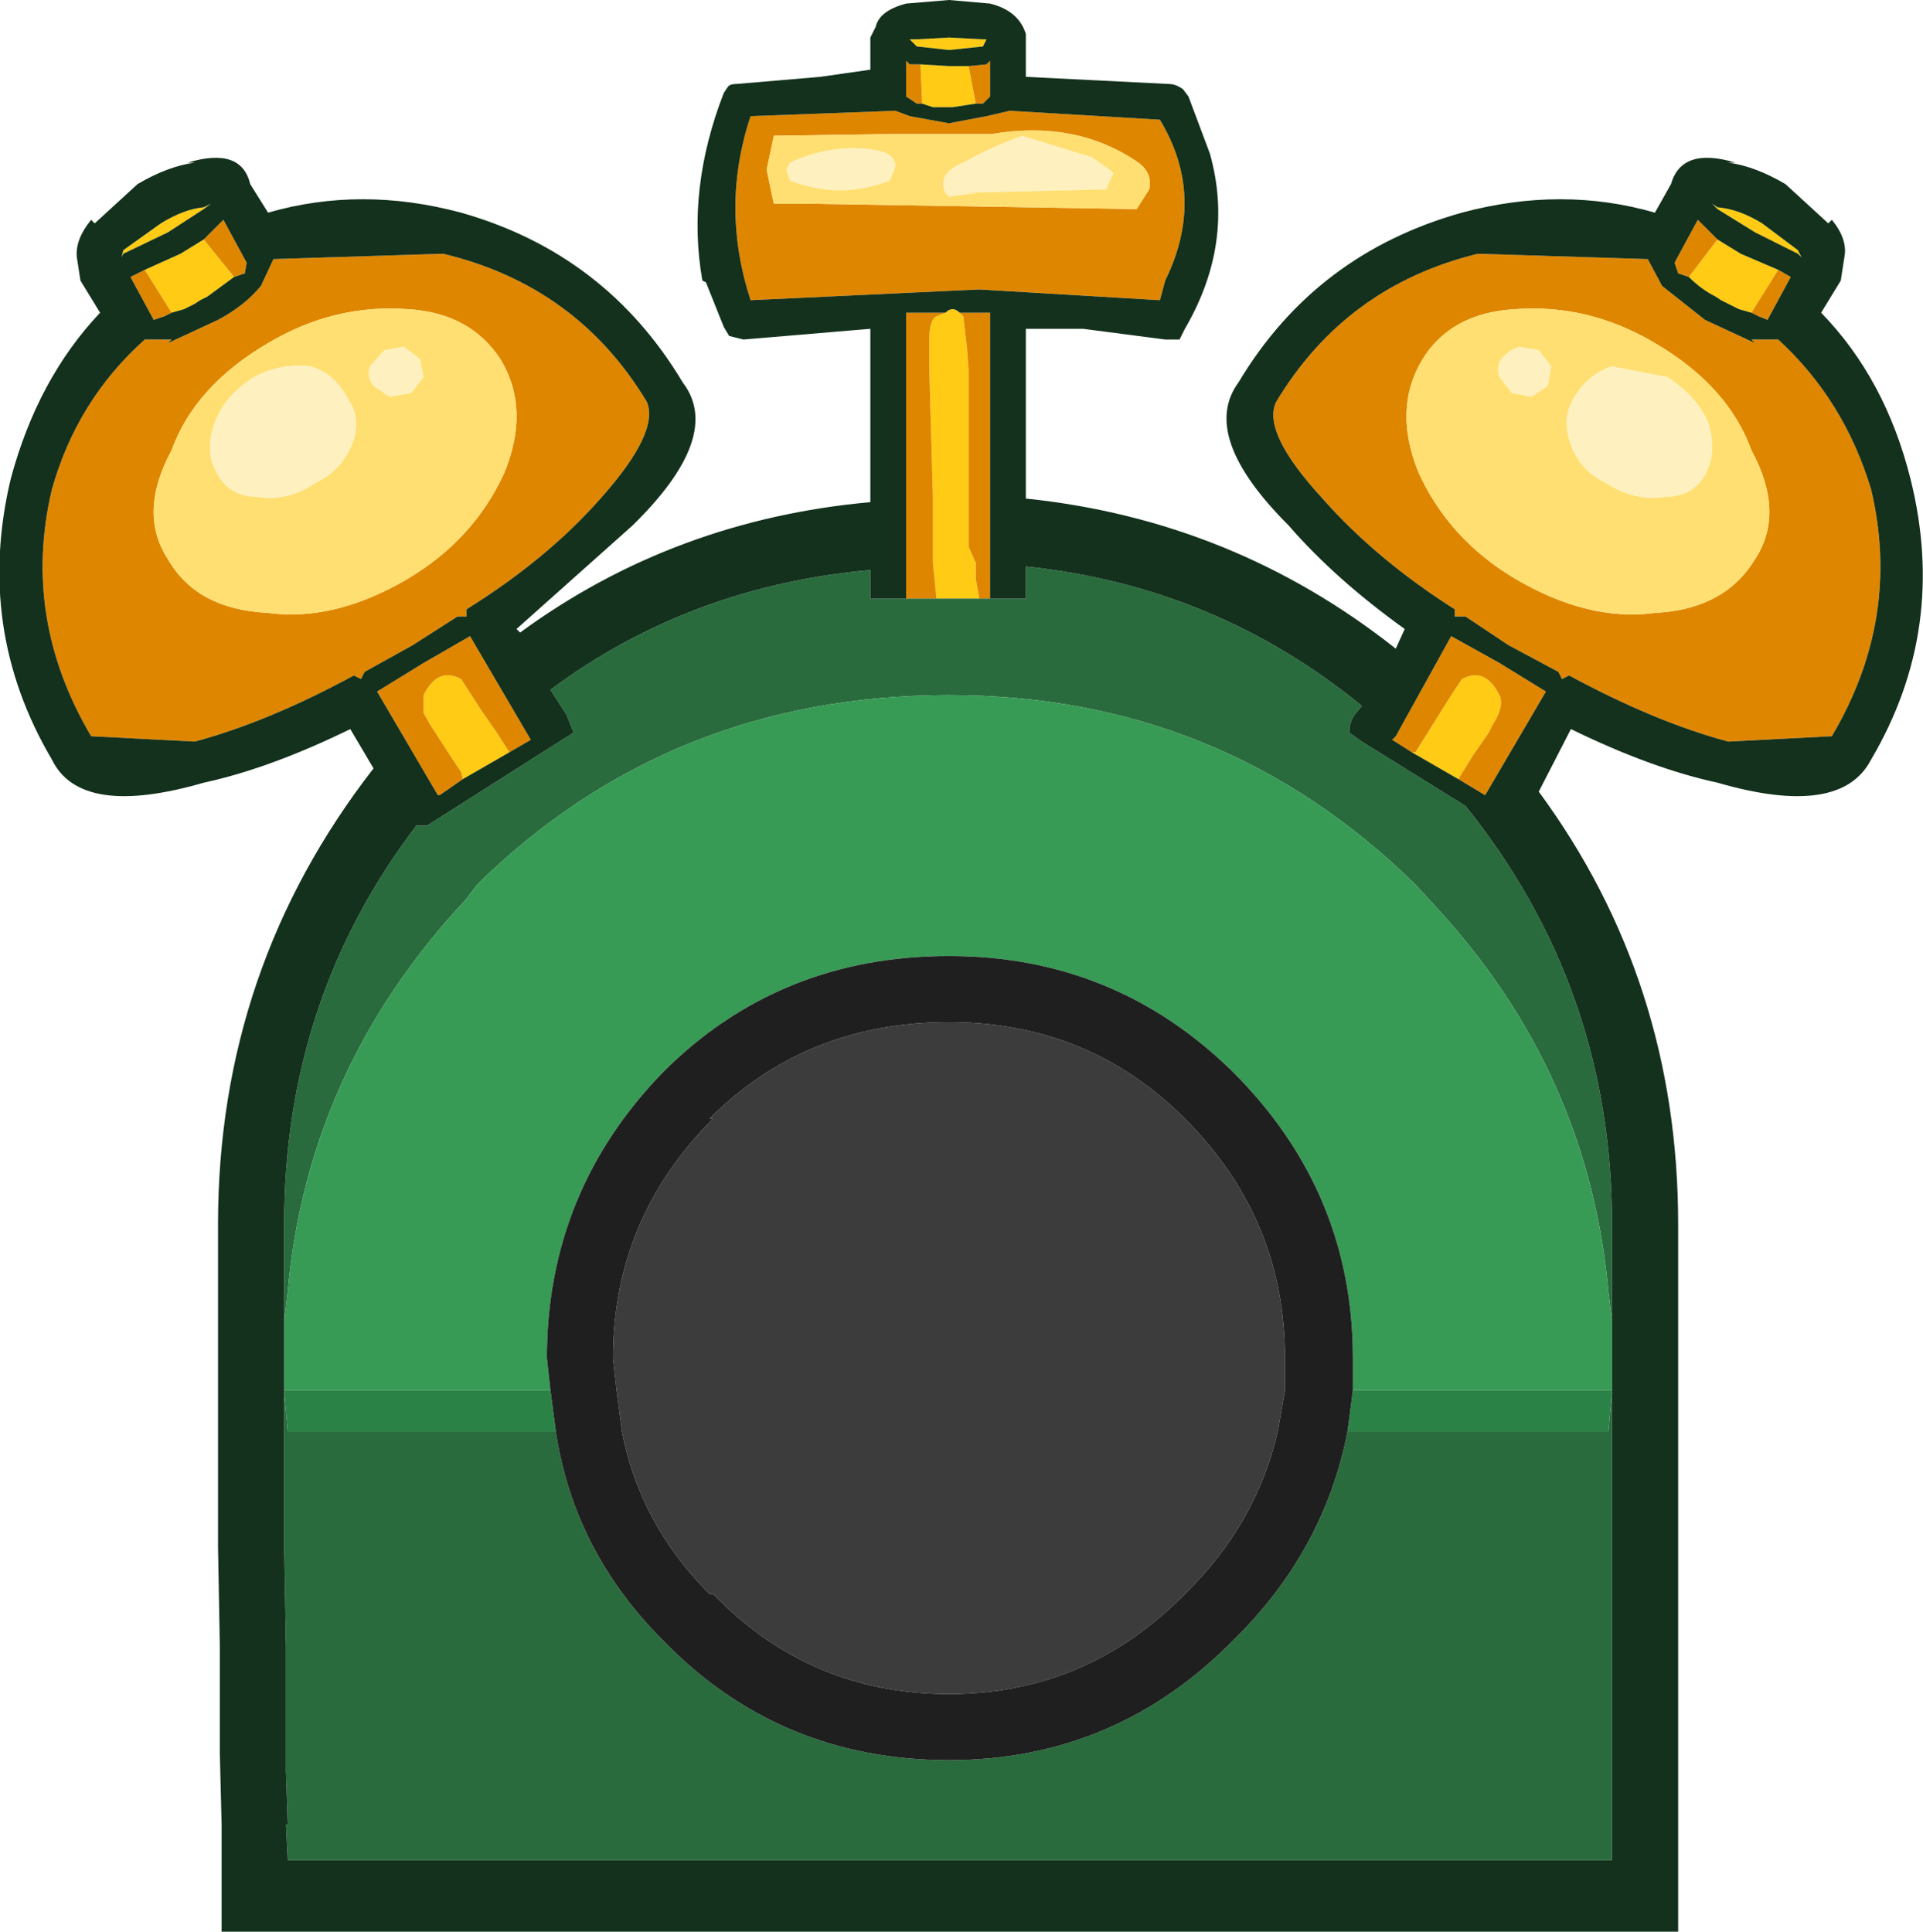 <?xml version="1.0" encoding="UTF-8" standalone="no"?>
<svg xmlns:ffdec="https://www.free-decompiler.com/flash" xmlns:xlink="http://www.w3.org/1999/xlink" ffdec:objectType="shape" height="54.05px" width="53.8px" xmlns="http://www.w3.org/2000/svg">
  <g transform="matrix(1.0, 0.0, 0.0, 1.0, -4.4, -2.7)">
    <path d="M52.45 9.4 L53.1 9.8 54.15 10.25 53.4 11.45 53.05 11.35 52.75 11.2 52.55 11.1 52.4 11.0 Q52.0 10.8 51.65 10.45 L52.45 9.4 M52.45 8.55 L52.3 8.4 52.45 8.5 Q53.05 8.55 53.7 8.95 L54.7 9.7 54.8 9.9 54.7 9.8 53.5 9.2 52.45 8.55 M31.8 19.45 L30.6 19.45 30.5 18.45 30.5 18.0 30.5 17.8 30.5 16.6 30.4 13.05 30.4 12.75 30.4 12.2 Q30.4 11.65 30.6 11.55 L30.85 11.45 Q31.05 11.25 31.25 11.45 L31.35 11.55 31.45 12.4 31.5 13.05 31.5 16.6 31.5 17.8 31.5 18.0 31.7 18.45 31.7 18.9 31.8 19.45 M45.2 24.5 L43.9 23.75 44.0 23.75 44.75 22.55 45.0 22.15 45.3 21.7 Q45.95 21.35 46.35 22.15 46.5 22.45 46.15 23.0 L46.05 23.2 45.6 23.85 45.2 24.5 M31.7 5.6 L31.05 5.7 30.7 5.7 30.5 5.7 30.2 5.6 30.15 4.5 30.95 4.55 31.5 4.55 31.7 5.6 M31.9 4.0 L30.95 4.1 30.05 4.0 29.85 3.8 30.05 3.8 30.95 3.75 31.9 3.8 32.0 3.8 31.9 4.0 M10.95 10.45 L10.2 11.0 10.0 11.1 9.85 11.2 9.55 11.35 9.2 11.45 8.45 10.25 9.45 9.8 10.1 9.4 10.95 10.45 M10.1 8.55 L9.1 9.2 7.85 9.8 7.8 9.9 7.85 9.7 8.9 8.95 Q9.55 8.55 10.1 8.5 L10.3 8.4 10.1 8.55 M18.65 23.75 L17.35 24.5 17.3 24.3 17.0 23.85 16.45 23.0 16.25 22.65 16.25 22.15 Q16.65 21.35 17.3 21.7 L17.85 22.55 18.3 23.2 18.65 23.75" fill="#ffcb15" fill-rule="evenodd" stroke="none"/>
    <path d="M52.45 9.4 L51.65 10.45 51.35 10.35 51.25 10.05 51.9 8.85 52.45 9.4 M53.4 11.45 L54.15 10.25 54.5 10.45 53.85 11.65 53.6 11.55 53.4 11.45 M50.5 9.95 L50.9 10.7 52.1 11.65 53.5 12.3 53.4 12.2 54.15 12.2 Q56.0 13.9 56.75 16.4 57.6 20.0 55.65 23.3 L52.75 23.45 Q50.7 22.9 48.3 21.6 L48.1 21.7 48.0 21.5 46.6 20.75 45.4 19.95 45.1 19.95 45.1 19.75 Q42.9 18.35 41.4 16.65 39.7 14.8 40.1 13.95 42.05 10.7 45.75 9.8 L50.5 9.95 M44.1 15.95 Q44.95 17.8 46.8 18.9 48.85 20.1 50.7 19.85 52.65 19.75 53.5 18.35 54.35 17.05 53.4 15.3 52.75 13.5 50.7 12.3 48.85 11.2 46.8 11.35 45.0 11.45 44.2 12.75 43.35 14.15 44.1 15.95 M32.1 19.45 L31.8 19.45 31.7 18.9 31.7 18.45 31.5 18.0 31.5 17.8 31.5 16.6 31.5 13.05 31.45 12.4 31.35 11.55 31.25 11.45 32.1 11.45 32.1 19.45 M30.6 19.45 L29.75 19.45 29.75 11.45 30.4 11.45 30.85 11.45 30.6 11.55 Q30.4 11.65 30.4 12.2 L30.4 12.75 30.4 13.05 30.5 16.6 30.5 17.8 30.5 18.0 30.5 18.45 30.6 19.45 M45.2 24.5 L45.6 23.85 46.05 23.2 46.15 23.0 Q46.5 22.45 46.35 22.15 45.95 21.35 45.3 21.7 L45.0 22.15 44.75 22.55 44.0 23.75 43.9 23.75 43.35 23.4 43.45 23.3 45.0 20.5 46.35 21.25 47.65 22.05 45.95 24.95 45.2 24.5 M31.5 4.55 L32.0 4.5 32.1 4.4 32.1 5.4 31.9 5.6 31.7 5.6 31.5 4.55 M30.2 5.6 L30.05 5.6 29.75 5.4 29.75 4.4 29.85 4.5 30.15 4.5 30.2 5.6 M36.85 11.1 L31.8 10.8 25.4 11.1 Q24.55 8.5 25.4 5.95 L29.45 5.8 29.85 5.95 30.95 6.15 32.0 5.95 32.65 5.8 36.85 6.05 Q38.15 8.2 37.0 10.55 L36.85 11.1 M36.2 8.55 L36.55 8.0 Q36.65 7.55 36.25 7.25 34.5 6.05 32.15 6.45 L31.25 6.45 29.4 6.45 26.05 6.5 25.85 7.45 26.05 8.4 27.05 8.4 36.2 8.55 M12.05 9.95 L16.8 9.8 Q20.55 10.7 22.5 13.95 22.85 14.8 21.2 16.65 19.7 18.35 17.45 19.75 L17.45 19.95 17.2 19.95 15.95 20.75 14.6 21.5 14.5 21.7 14.3 21.6 Q11.9 22.9 9.85 23.45 L6.95 23.3 Q5.0 20.0 5.85 16.4 6.55 13.9 8.45 12.2 L9.2 12.2 9.1 12.3 10.5 11.65 Q11.25 11.25 11.7 10.7 L12.05 9.95 M10.1 9.4 L10.65 8.85 11.3 10.05 11.25 10.35 10.95 10.45 10.1 9.4 M9.2 11.45 L9.0 11.55 8.7 11.65 8.05 10.45 8.45 10.25 9.2 11.45 M18.5 15.95 Q19.25 14.15 18.4 12.75 17.55 11.45 15.8 11.35 13.75 11.2 11.9 12.3 9.85 13.5 9.2 15.3 8.25 17.05 9.1 18.35 9.9 19.75 11.9 19.85 13.75 20.1 15.8 18.9 17.65 17.8 18.5 15.95 M17.35 24.5 L16.7 24.95 16.65 24.95 14.95 22.05 16.25 21.25 17.55 20.5 19.25 23.4 18.65 23.75 18.3 23.2 17.85 22.55 17.3 21.7 Q16.65 21.35 16.25 22.15 L16.25 22.65 16.45 23.0 17.0 23.85 17.3 24.3 17.35 24.5" fill="#df8600" fill-rule="evenodd" stroke="none"/>
    <path d="M46.7 13.7 L46.35 13.25 Q46.25 12.95 46.4 12.75 46.6 12.5 46.9 12.4 L47.45 12.5 47.8 12.95 47.7 13.5 47.25 13.8 46.7 13.7 M48.45 13.8 Q48.85 13.15 49.5 12.95 L51.05 13.25 Q51.9 13.8 52.2 14.55 52.45 15.35 52.1 16.0 51.75 16.6 51.0 16.6 50.15 16.75 49.3 16.2 48.55 15.85 48.3 15.0 48.1 14.35 48.45 13.8 M35.55 7.55 L35.45 7.75 35.35 8.0 31.05 8.1 31.7 8.1 30.95 8.2 30.85 8.1 Q30.6 7.55 31.35 7.25 32.15 6.8 33.0 6.5 L34.95 7.1 35.45 7.45 35.55 7.55 M29.3 7.75 Q27.9 8.3 26.5 7.75 L26.4 7.45 26.5 7.25 Q27.7 6.7 28.9 6.9 29.45 7.0 29.45 7.35 L29.3 7.75 M15.9 13.7 L15.3 13.8 14.85 13.5 Q14.65 13.25 14.75 12.95 L15.15 12.5 15.7 12.4 16.15 12.75 16.25 13.25 15.9 13.7 M14.1 13.8 Q14.5 14.35 14.3 15.0 14.0 15.85 13.25 16.2 12.45 16.75 11.6 16.6 10.85 16.6 10.5 16.0 10.1 15.35 10.4 14.55 10.65 13.8 11.5 13.25 12.25 12.85 13.1 12.95 13.75 13.15 14.1 13.8" fill="#fff1bf" fill-rule="evenodd" stroke="none"/>
    <path d="M48.45 13.8 Q48.1 14.35 48.3 15.0 48.55 15.85 49.3 16.2 50.15 16.75 51.0 16.6 51.75 16.6 52.1 16.0 52.45 15.35 52.2 14.55 51.9 13.8 51.05 13.25 L49.5 12.95 Q48.85 13.15 48.45 13.8 M46.7 13.7 L47.25 13.8 47.7 13.5 47.8 12.95 47.45 12.5 46.9 12.4 Q46.6 12.5 46.4 12.75 46.25 12.95 46.35 13.25 L46.7 13.7 M44.1 15.95 Q43.35 14.15 44.2 12.75 45.0 11.45 46.8 11.35 48.85 11.2 50.7 12.3 52.75 13.5 53.4 15.3 54.35 17.05 53.5 18.35 52.65 19.75 50.7 19.85 48.85 20.1 46.8 18.9 44.95 17.8 44.1 15.95 M35.55 7.55 L35.45 7.45 34.95 7.1 33.0 6.5 Q32.15 6.8 31.35 7.25 30.6 7.55 30.85 8.1 L30.95 8.2 31.7 8.1 31.05 8.1 35.35 8.0 35.45 7.75 35.55 7.55 M36.2 8.55 L27.05 8.4 26.05 8.4 25.85 7.45 26.05 6.5 29.4 6.45 31.25 6.45 32.15 6.45 Q34.5 6.05 36.25 7.25 36.65 7.55 36.55 8.0 L36.2 8.55 M29.3 7.75 L29.45 7.35 Q29.45 7.0 28.9 6.9 27.7 6.7 26.5 7.25 L26.4 7.45 26.5 7.75 Q27.9 8.3 29.3 7.75 M18.5 15.95 Q17.65 17.8 15.8 18.9 13.75 20.1 11.9 19.85 9.9 19.75 9.1 18.35 8.25 17.05 9.2 15.3 9.85 13.5 11.9 12.3 13.75 11.2 15.8 11.35 17.55 11.45 18.4 12.75 19.25 14.15 18.5 15.95 M14.1 13.8 Q13.75 13.15 13.1 12.95 12.25 12.85 11.5 13.25 10.65 13.8 10.4 14.55 10.1 15.35 10.5 16.0 10.85 16.6 11.6 16.6 12.45 16.75 13.25 16.2 14.0 15.85 14.3 15.0 14.5 14.35 14.1 13.8 M15.9 13.7 L16.25 13.25 16.15 12.75 15.7 12.4 15.15 12.5 14.75 12.95 Q14.65 13.25 14.85 13.5 L15.3 13.8 15.9 13.7" fill="#ffdf71" fill-rule="evenodd" stroke="none"/>
    <path d="M32.1 19.45 L33.1 19.45 33.1 18.55 Q38.4 19.1 42.5 22.45 L42.3 22.7 Q42.15 22.9 42.15 23.2 L42.5 23.45 45.4 25.25 Q49.5 30.35 49.5 36.95 L49.5 39.7 49.4 38.85 Q48.85 32.7 44.55 28.05 L44.0 27.45 Q38.6 22.15 30.95 22.15 23.15 22.15 17.75 27.45 L17.45 27.85 Q13.0 32.6 12.45 38.85 L12.35 39.7 12.35 36.95 Q12.35 30.65 16.05 25.8 L16.35 25.8 20.05 23.45 20.45 23.2 20.25 22.7 19.8 22.0 Q23.7 19.1 28.75 18.65 L28.75 19.45 29.75 19.45 30.6 19.45 31.8 19.45 32.1 19.45 M49.5 41.6 L49.5 46.0 49.5 47.15 49.5 48.5 49.5 50.5 49.5 50.65 49.5 51.5 49.5 52.0 49.5 53.5 49.5 53.65 49.5 53.75 49.5 54.75 12.45 54.75 12.4 53.75 12.45 53.75 12.4 52.25 12.4 51.75 12.4 48.75 12.35 46.0 12.35 41.6 12.45 42.75 19.95 42.75 Q20.45 46.1 22.95 48.6 26.2 51.95 30.95 51.95 35.6 51.95 38.9 48.6 41.45 46.1 42.1 42.75 L49.4 42.75 49.5 41.6" fill="#296b3d" fill-rule="evenodd" stroke="none"/>
    <path d="M12.35 39.7 L12.45 38.85 Q13.0 32.6 17.45 27.85 L17.75 27.45 Q23.15 22.15 30.95 22.15 38.6 22.15 44.0 27.45 L44.55 28.05 Q48.85 32.7 49.4 38.85 L49.5 39.7 49.5 41.45 49.5 41.6 42.25 41.6 42.25 40.7 Q42.25 36.05 38.9 32.7 35.6 29.45 30.95 29.45 26.2 29.45 22.95 32.7 19.7 36.05 19.7 40.7 L19.8 41.6 12.35 41.6 12.35 41.0 12.35 40.7 12.35 40.55 12.35 40.15 12.35 39.7" fill="#379a55" fill-rule="evenodd" stroke="none"/>
    <path d="M49.5 41.6 L49.4 42.75 42.1 42.75 42.25 41.6 49.5 41.6 M19.95 42.75 L12.45 42.75 12.35 41.6 19.8 41.6 19.95 42.75" fill="#2b8246" fill-rule="evenodd" stroke="none"/>
    <path d="M51.35 47.15 L51.35 48.5 51.35 49.5 51.35 50.65 51.35 51.5 51.35 52.0 51.35 52.5 51.35 53.65 51.35 55.0 51.35 56.75 10.6 56.75 10.6 54.75 10.6 53.75 10.55 51.75 10.55 48.75 10.5 46.0 10.5 41.0 10.5 40.7 10.5 40.55 10.5 40.15 10.5 36.95 Q10.5 29.8 14.85 24.2 L14.2 23.1 Q11.95 24.2 10.1 24.6 6.65 25.6 5.85 23.95 3.7 20.3 4.7 16.1 5.45 13.3 7.2 11.45 L6.65 10.55 6.55 9.9 Q6.5 9.4 6.95 8.85 L7.05 8.95 8.25 7.85 Q9.1 7.35 9.85 7.25 L9.65 7.25 Q11.15 6.8 11.4 7.85 L11.9 8.65 Q14.5 7.9 17.3 8.65 21.35 9.8 23.5 13.4 24.65 14.9 22.1 17.4 L18.85 20.3 18.95 20.4 Q23.25 17.25 28.75 16.75 L28.75 11.9 25.2 12.2 24.8 12.1 24.65 11.85 24.15 10.6 24.05 10.55 Q23.6 8.0 24.65 5.3 L24.75 5.15 Q24.8 5.05 25.0 5.05 L27.35 4.85 28.75 4.65 28.75 3.75 28.8 3.65 28.9 3.45 Q29.0 3.0 29.75 2.8 L30.95 2.7 32.1 2.8 Q32.9 3.0 33.1 3.65 L33.1 4.85 37.1 5.05 Q37.3 5.05 37.5 5.2 L37.65 5.4 38.25 7.0 Q38.95 9.5 37.55 11.9 L37.4 12.2 37.0 12.2 34.7 11.9 33.1 11.9 33.1 16.65 Q38.9 17.25 43.45 20.85 L43.7 20.3 Q41.75 18.9 40.45 17.4 37.95 14.9 39.05 13.4 41.2 9.8 45.3 8.65 48.1 7.9 50.7 8.65 L51.15 7.85 Q51.45 6.8 52.95 7.25 L52.75 7.25 Q53.5 7.35 54.35 7.85 L55.55 8.95 55.65 8.85 Q56.1 9.4 56.0 9.9 L55.9 10.55 55.35 11.45 Q57.15 13.3 57.85 16.1 58.9 20.3 56.75 23.95 55.9 25.6 52.45 24.6 50.6 24.2 48.35 23.1 L47.45 24.85 Q51.35 30.15 51.35 36.95 L51.35 40.25 51.35 40.75 51.35 46.0 51.35 47.15 M52.45 8.55 L53.5 9.2 54.7 9.8 54.8 9.9 54.7 9.7 53.7 8.95 Q53.05 8.55 52.45 8.5 L52.3 8.4 52.45 8.55 M54.15 10.25 L53.1 9.8 52.45 9.4 51.9 8.85 51.25 10.05 51.35 10.35 51.65 10.45 Q52.0 10.8 52.4 11.0 L52.55 11.1 52.75 11.2 53.05 11.35 53.4 11.45 53.6 11.55 53.85 11.65 54.5 10.45 54.15 10.25 M50.5 9.95 L45.75 9.8 Q42.05 10.7 40.1 13.95 39.7 14.8 41.4 16.65 42.9 18.35 45.1 19.75 L45.1 19.95 45.4 19.95 46.6 20.75 48.0 21.5 48.1 21.7 48.3 21.6 Q50.7 22.9 52.75 23.45 L55.65 23.3 Q57.6 20.0 56.75 16.4 56.0 13.9 54.15 12.2 L53.4 12.2 53.5 12.3 52.1 11.65 50.9 10.7 50.5 9.95 M49.5 39.7 L49.5 36.95 Q49.5 30.35 45.4 25.25 L42.5 23.45 42.15 23.2 Q42.15 22.9 42.3 22.7 L42.5 22.45 Q38.4 19.1 33.1 18.55 L33.1 19.45 32.1 19.45 32.1 11.45 31.25 11.45 Q31.05 11.25 30.85 11.45 L30.4 11.45 29.75 11.45 29.75 19.45 28.75 19.45 28.75 18.65 Q23.7 19.1 19.8 22.0 L20.25 22.7 20.45 23.2 20.05 23.45 16.35 25.8 16.05 25.8 Q12.35 30.65 12.35 36.95 L12.35 39.7 12.35 40.15 12.35 40.55 12.35 40.7 12.35 41.0 12.35 41.6 12.35 46.0 12.4 48.75 12.4 51.75 12.4 52.25 12.45 53.75 12.4 53.75 12.45 54.75 49.5 54.75 49.5 53.75 49.5 53.65 49.5 53.5 49.5 52.0 49.5 51.5 49.5 50.65 49.5 50.5 49.5 48.5 49.5 47.15 49.5 46.0 49.5 41.6 49.5 41.45 49.5 39.7 M43.9 23.75 L45.2 24.5 45.95 24.95 47.65 22.05 46.35 21.25 45.0 20.5 43.45 23.3 43.35 23.4 43.9 23.75 M31.7 5.6 L31.9 5.6 32.1 5.4 32.1 4.4 32.0 4.5 31.5 4.55 30.95 4.55 30.15 4.5 29.85 4.5 29.75 4.4 29.75 5.4 30.05 5.6 30.2 5.6 30.5 5.7 30.7 5.7 31.05 5.7 31.7 5.6 M31.9 4.0 L32.0 3.8 31.9 3.8 30.95 3.75 30.05 3.8 29.85 3.8 30.05 4.0 30.95 4.1 31.9 4.0 M36.85 11.1 L37.0 10.55 Q38.15 8.2 36.85 6.05 L32.65 5.8 32.0 5.95 30.95 6.15 29.85 5.95 29.45 5.8 25.4 5.95 Q24.55 8.5 25.4 11.1 L31.8 10.8 36.85 11.1 M10.95 10.45 L11.25 10.35 11.3 10.05 10.65 8.85 10.1 9.4 9.45 9.8 8.45 10.25 8.05 10.45 8.7 11.65 9.0 11.55 9.2 11.45 9.55 11.35 9.85 11.2 10.0 11.1 10.2 11.0 10.95 10.45 M12.05 9.95 L11.7 10.7 Q11.25 11.25 10.5 11.65 L9.1 12.3 9.2 12.2 8.45 12.2 Q6.55 13.9 5.85 16.4 5.0 20.0 6.95 23.3 L9.85 23.45 Q11.9 22.9 14.3 21.6 L14.5 21.7 14.6 21.5 15.95 20.75 17.2 19.95 17.45 19.95 17.45 19.75 Q19.7 18.35 21.2 16.65 22.85 14.8 22.5 13.95 20.55 10.7 16.8 9.8 L12.05 9.95 M10.1 8.55 L10.3 8.4 10.1 8.5 Q9.55 8.55 8.9 8.95 L7.85 9.7 7.8 9.9 7.85 9.8 9.1 9.2 10.1 8.55 M18.65 23.75 L19.25 23.4 17.55 20.5 16.25 21.25 14.95 22.05 16.65 24.95 16.7 24.95 17.35 24.5 18.65 23.75" fill="#13311c" fill-rule="evenodd" stroke="none"/>
    <path d="M40.35 40.7 L40.35 41.6 40.15 42.75 Q39.55 45.35 37.55 47.3 34.8 50.1 30.95 50.1 27.05 50.1 24.35 47.3 L24.25 47.3 Q22.3 45.35 21.8 42.75 L21.65 41.6 21.55 40.7 Q21.55 36.8 24.35 34.0 L24.25 34.0 Q26.95 31.3 30.95 31.3 34.85 31.3 37.55 34.0 40.35 36.8 40.35 40.7" fill="#3c3c3c" fill-rule="evenodd" stroke="none"/>
    <path d="M42.25 41.6 L42.1 42.75 Q41.45 46.1 38.9 48.6 35.6 51.95 30.95 51.95 26.2 51.95 22.95 48.6 20.45 46.1 19.95 42.75 L19.8 41.6 19.7 40.7 Q19.7 36.05 22.95 32.7 26.2 29.45 30.95 29.45 35.6 29.45 38.9 32.7 42.25 36.05 42.25 40.7 L42.25 41.6 M40.35 40.7 Q40.35 36.8 37.55 34.0 34.85 31.3 30.95 31.3 26.95 31.3 24.25 34.0 L24.35 34.0 Q21.55 36.8 21.55 40.7 L21.65 41.6 21.8 42.75 Q22.3 45.35 24.25 47.3 L24.35 47.3 Q27.05 50.1 30.95 50.1 34.8 50.1 37.55 47.3 39.55 45.35 40.15 42.75 L40.35 41.6 40.35 40.7" fill="#1f1f1f" fill-rule="evenodd" stroke="none"/>
  </g>
</svg>
